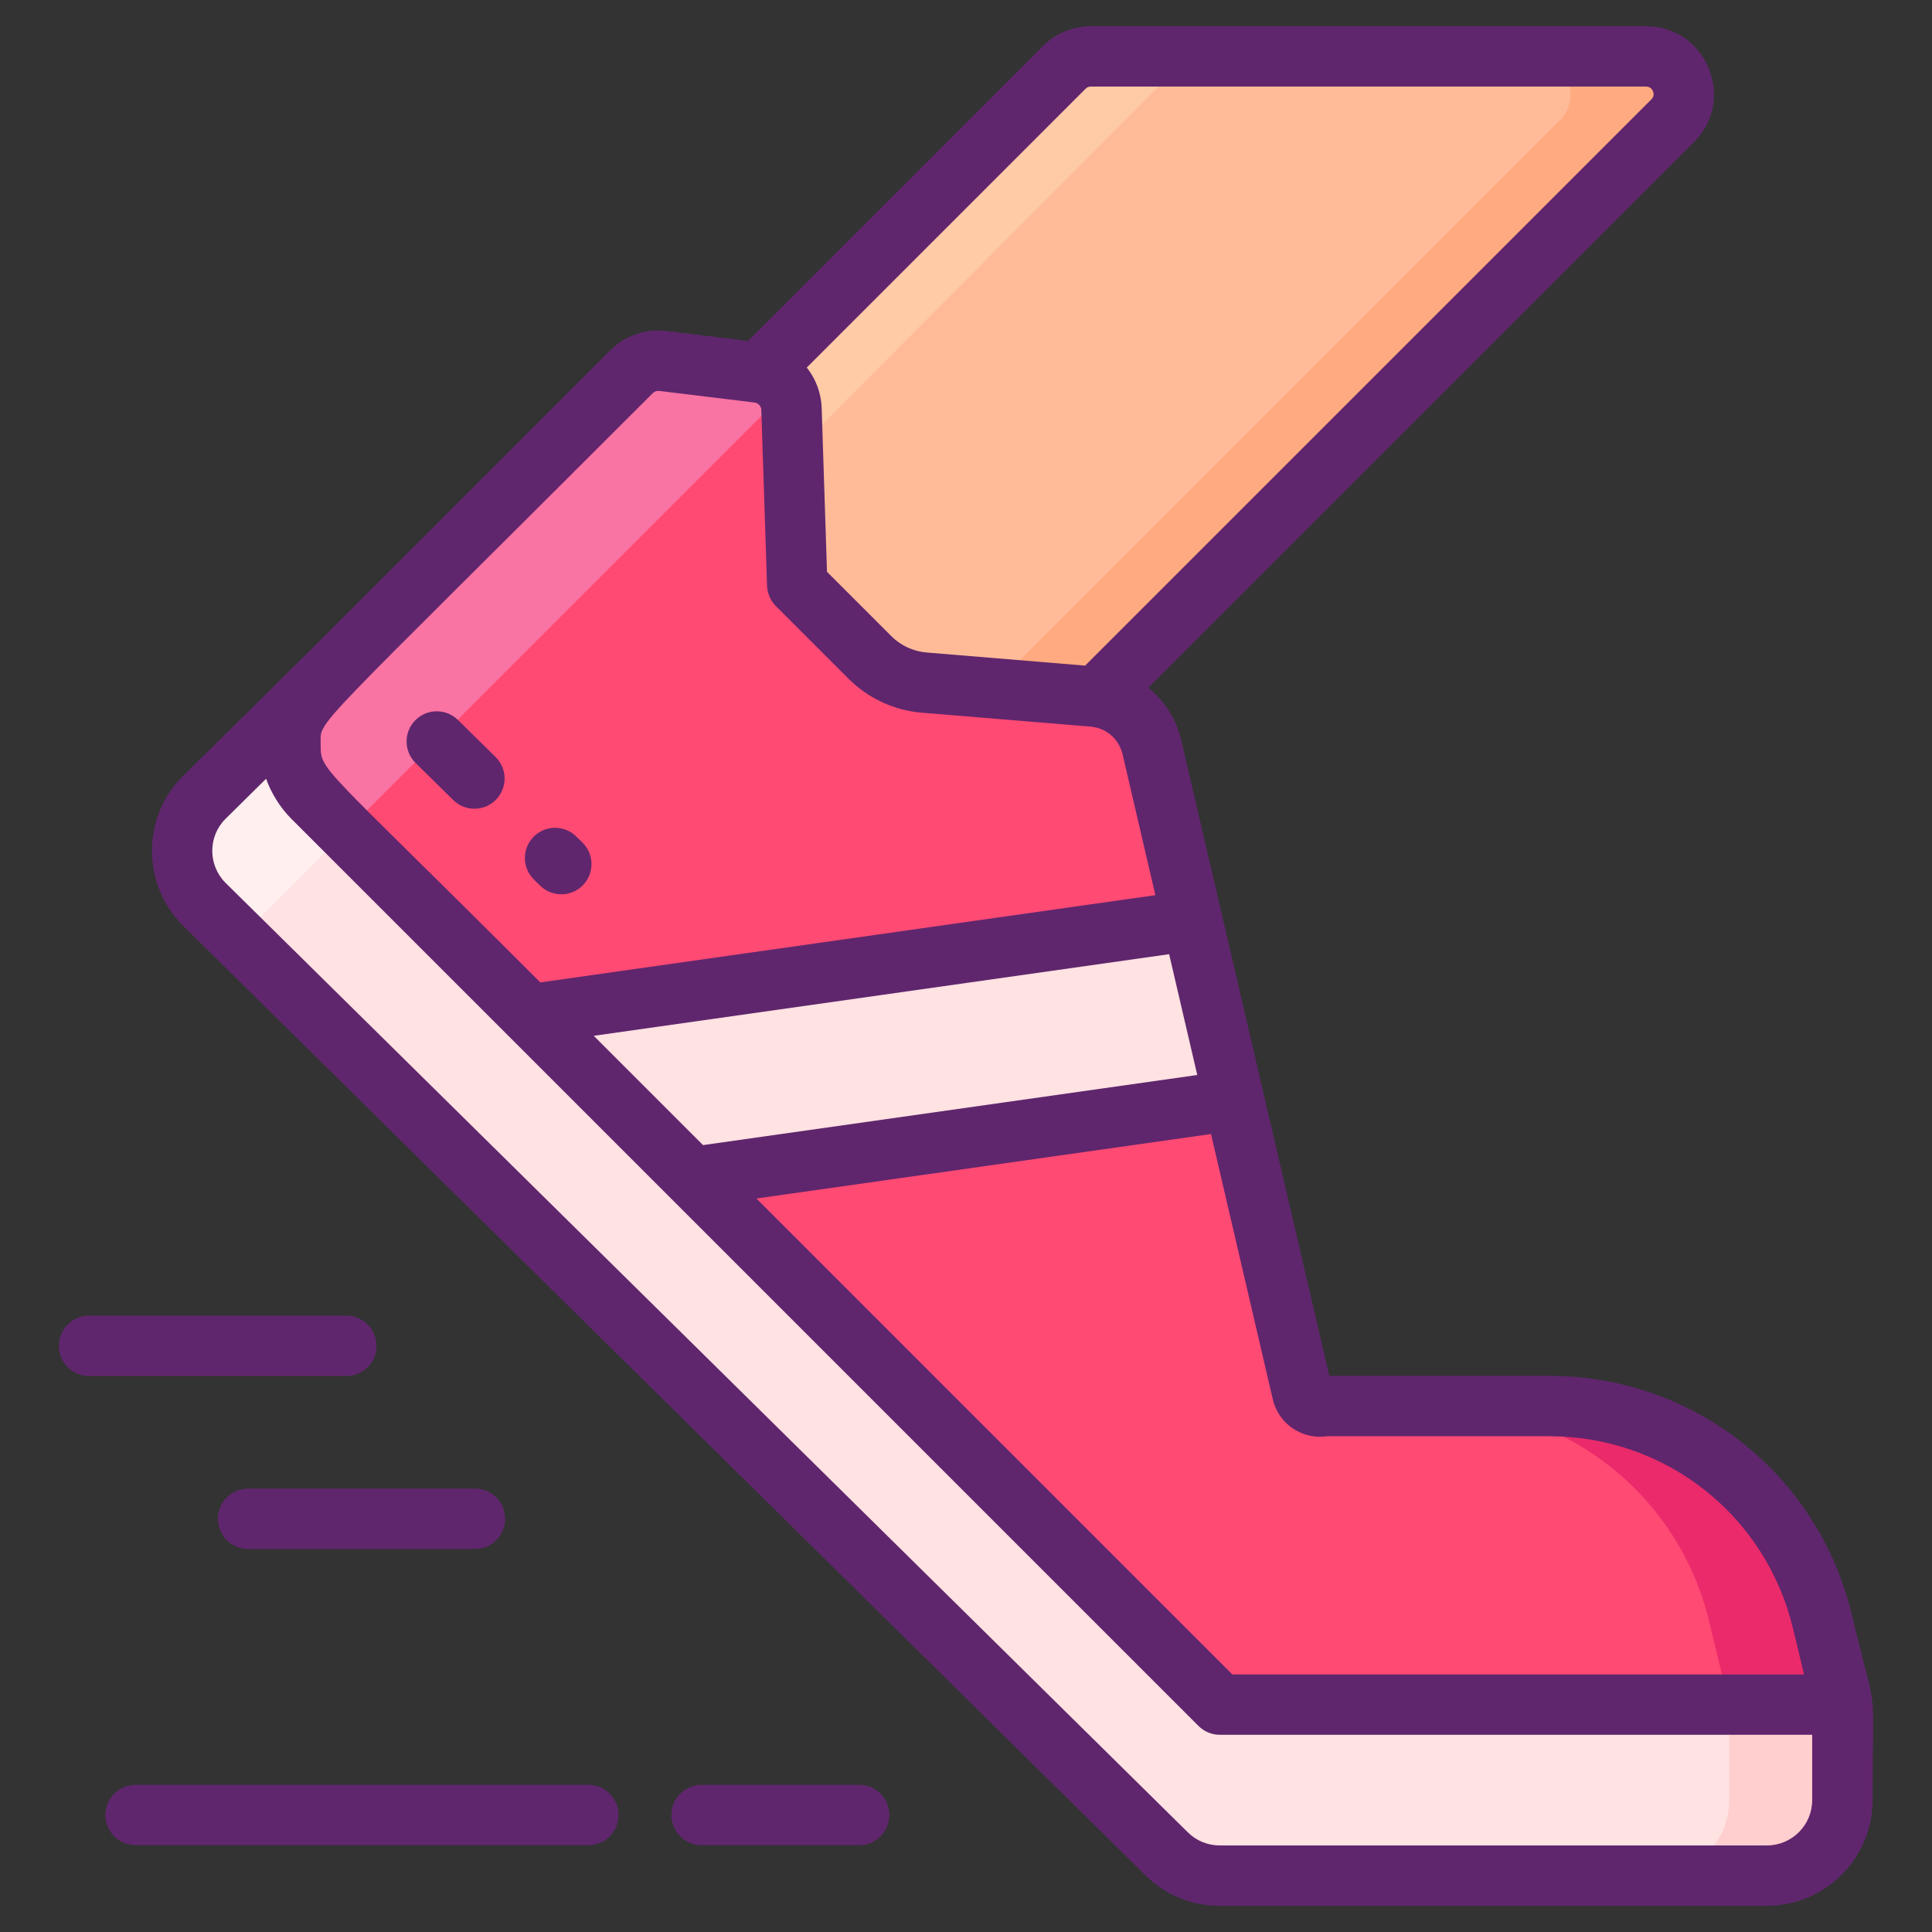 <svg id="Layer_1" enable-background="new 0 0 256 256" height="512" viewBox="0 0 256 256" width="512" xmlns="http://www.w3.org/2000/svg"><rect x="0" y="0" width="256" height="256" fill="#333333" stroke="none"/><g><g><path d="m244.128 225.87h-82.49l-120.21-120.21c-3.91-3.91-3.91-10.24 0-14.14l3.29-3.29 38.97-38.98c1.09-1.08 2.61-1.61 4.15-1.42l12.65 1.54c.03 0 .05.01.08.01 1.56.22 2.88 1.15 3.62 2.44.42.7.66 1.5.69 2.35l.76 23.31 9.62 9.62c1.93 1.94 4.5 3.13 7.24 3.35l22.38 1.85c.14.01.27.03.41.05 3.65.47 6.62 3.2 7.39 6.83l5.32 22.85 5.57 23.9 8.98 38.57c.3 1.3 1.61 2.12 2.92 1.81h29.82c17.18 0 32.14 11.78 36.17 28.48z" fill="#ff4a73"/><path d="m221.638 16-76.35 76.35c-.14-.02-.27-.04-.41-.05l-22.38-1.85c-2.74-.22-5.31-1.41-7.24-3.35l-9.62-9.62-.76-23.31c-.08-2.43-1.91-4.45-4.31-4.79l40.45-40.45c.93-.94 2.21-1.46 3.53-1.46h73.55c4.45 0 6.69 5.38 3.54 8.53z" fill="#ffbb98"/><path d="m163.568 145.93-1.41.05-70.42 9.99-21.55-21.55 87.33-12.39h.48z" fill="#ffe2e2"/><path d="m159.548 7.47c-1.32 0-2.6.52-3.53 1.46l-50.95 51.22-.19-5.98c-.08-2.43-1.91-4.45-4.31-4.79l40.45-40.45c.93-.94 2.21-1.46 3.53-1.46z" fill="#ffcaa6"/><path d="m221.638 16-76.35 76.35c-.14-.02-.27-.04-.41-.05l-13.43-1.11 75.19-75.19c3.15-3.15.91-8.53-3.54-8.53h15c4.45 0 6.69 5.38 3.54 8.53z" fill="#ffaa80"/><path d="m104.188 51.82-72.53 72.53-4.6-4.54c-3.9-3.9-3.9-10.24 0-14.14l17.6-17.38.06-.06 38.97-38.98c1.09-1.08 2.61-1.61 4.15-1.42l12.65 1.54c.03 0 .05.01.08.01 1.56.22 2.88 1.15 3.62 2.44z" fill="#f973a3"/><path d="m45.888 110.12-14.23 14.23-4.6-4.54c-3.9-3.9-3.9-10.24 0-14.14l17.6-17.38-3.23 3.23c-3.91 3.9-3.91 10.23 0 14.14z" fill="#ffefee"/><path d="m244.128 225.87v12.66c0 5.53-4.48 10-10 10h-72.5c-2.63 0-5.16-1.03-7.03-2.88l-122.94-121.3-4.6-4.54c-3.9-3.9-3.9-10.24 0-14.14l17.6-17.38-3.23 3.23c-3.91 3.9-3.91 10.23 0 14.14l120.21 120.21z" fill="#ffe2e2"/><path d="m45.888 110.12-14.23 14.23-4.6-4.54c-3.9-3.9-3.9-10.24 0-14.14l17.6-17.38-3.23 3.23c-3.91 3.9-3.91 10.23 0 14.14z" fill="#ffefee"/><path d="m244.128 225.87h-15l-2.67-11.08c-4.03-16.7-18.99-28.48-36.17-28.48h15c17.18 0 32.14 11.78 36.17 28.48z" fill="#ea2a6a"/><path d="m244.128 225.87v12.66c0 5.53-4.48 10-10 10h-15c5.52 0 10-4.47 10-10v-12.66z" fill="#ffcfcf"/></g><g fill="#5f266d"><path d="m151.782 248.494c2.631 2.603 6.127 4.036 9.844 4.036h72.5c7.72 0 14-6.28 14-14 0-16.844.818-9.739-2.781-24.678-4.482-18.571-20.955-31.542-40.059-31.542h-29.144l-19.554-83.959c-.617-2.912-2.218-5.433-4.421-7.226l72.296-72.296c5.665-5.664 1.628-15.358-6.368-15.358h-73.55c-2.385 0-4.708.964-6.358 2.631l-39.072 39.072-10.79-1.314c-2.759-.343-5.478.589-7.468 2.562-46.886 46.898-34.518 34.584-56.63 56.42-5.458 5.458-5.458 14.338.019 19.815zm16.866-63.095c.387 1.675 1.405 3.099 2.869 4.008 1.302.808 2.81 1.121 4.307.903h29.462c15.396 0 28.67 10.453 32.281 25.417l1.48 6.143h-75.755l-63.062-63.061 60.235-8.545zm-10.004-42.957-65.489 9.29-14.482-14.482 76.243-10.815zm-14.786-130.697c.172-.174.423-.274.688-.274h73.55c.444 0 .757.208.927.62.169.406.096.77-.215 1.081l-75.024 75.024-20.967-1.733c-1.788-.144-3.467-.919-4.732-2.191l-8.502-8.502-.708-21.731c-.065-1.973-.809-3.889-1.973-5.336zm-57.356 40.346c.226-.223.527-.331.851-.291l12.65 1.54c.002 0 .004 0 .005.001.429.062.853.45.87.959l.76 23.31c.033 1.015.451 1.98 1.17 2.698l9.613 9.613c2.603 2.615 6.067 4.219 9.746 4.515l22.388 1.85.164.023c.022.003.045.006.056.008 1.971.253 3.573 1.737 4.005 3.77l4.314 18.526-81.498 11.561c-29.437-29.437-29.105-27.898-29.104-31.592.003-3.342-2.041-.43 44.01-46.491zm-56.636 56.425 5.397-5.33c.619 1.782 1.796 3.764 3.334 5.302l120.21 120.21c.75.75 1.768 1.171 2.828 1.171h78.49v8.66c0 3.309-2.691 6-6 6h-72.5c-1.596 0-3.094-.612-4.221-1.727l-127.521-125.82c-2.338-2.339-2.338-6.145-.017-8.466z"/><path d="m71.568 117.35c1.573 1.549 4.104 1.533 5.657-.042 1.55-1.574 1.531-4.106-.042-5.657l-.825-.813c-1.573-1.55-4.105-1.531-5.657.042-1.55 1.574-1.531 4.106.042 5.657z"/><path d="m60.056 106.012c.779.767 1.793 1.15 2.807 1.15 1.034 0 2.067-.398 2.85-1.193 1.551-1.574 1.531-4.106-.043-5.657l-4.988-4.912c-1.574-1.549-4.107-1.531-5.656.043-1.551 1.574-1.531 4.106.043 5.657z"/><path d="m11.795 182.333h34.094c2.209 0 4-1.791 4-4s-1.791-4-4-4h-34.094c-2.209 0-4 1.791-4 4s1.791 4 4 4z"/><path d="m62.935 205.25c2.209 0 4-1.791 4-4s-1.791-4-4-4h-30.056c-2.209 0-4 1.791-4 4s1.791 4 4 4z"/><path d="m113.846 244.5c2.209 0 4-1.791 4-4s-1.791-4-4-4h-20.882c-2.209 0-4 1.791-4 4s1.791 4 4 4z"/><path d="m13.964 240.5c0 2.209 1.791 4 4 4h60c2.209 0 4-1.791 4-4s-1.791-4-4-4h-60c-2.209 0-4 1.791-4 4z"/></g></g></svg>